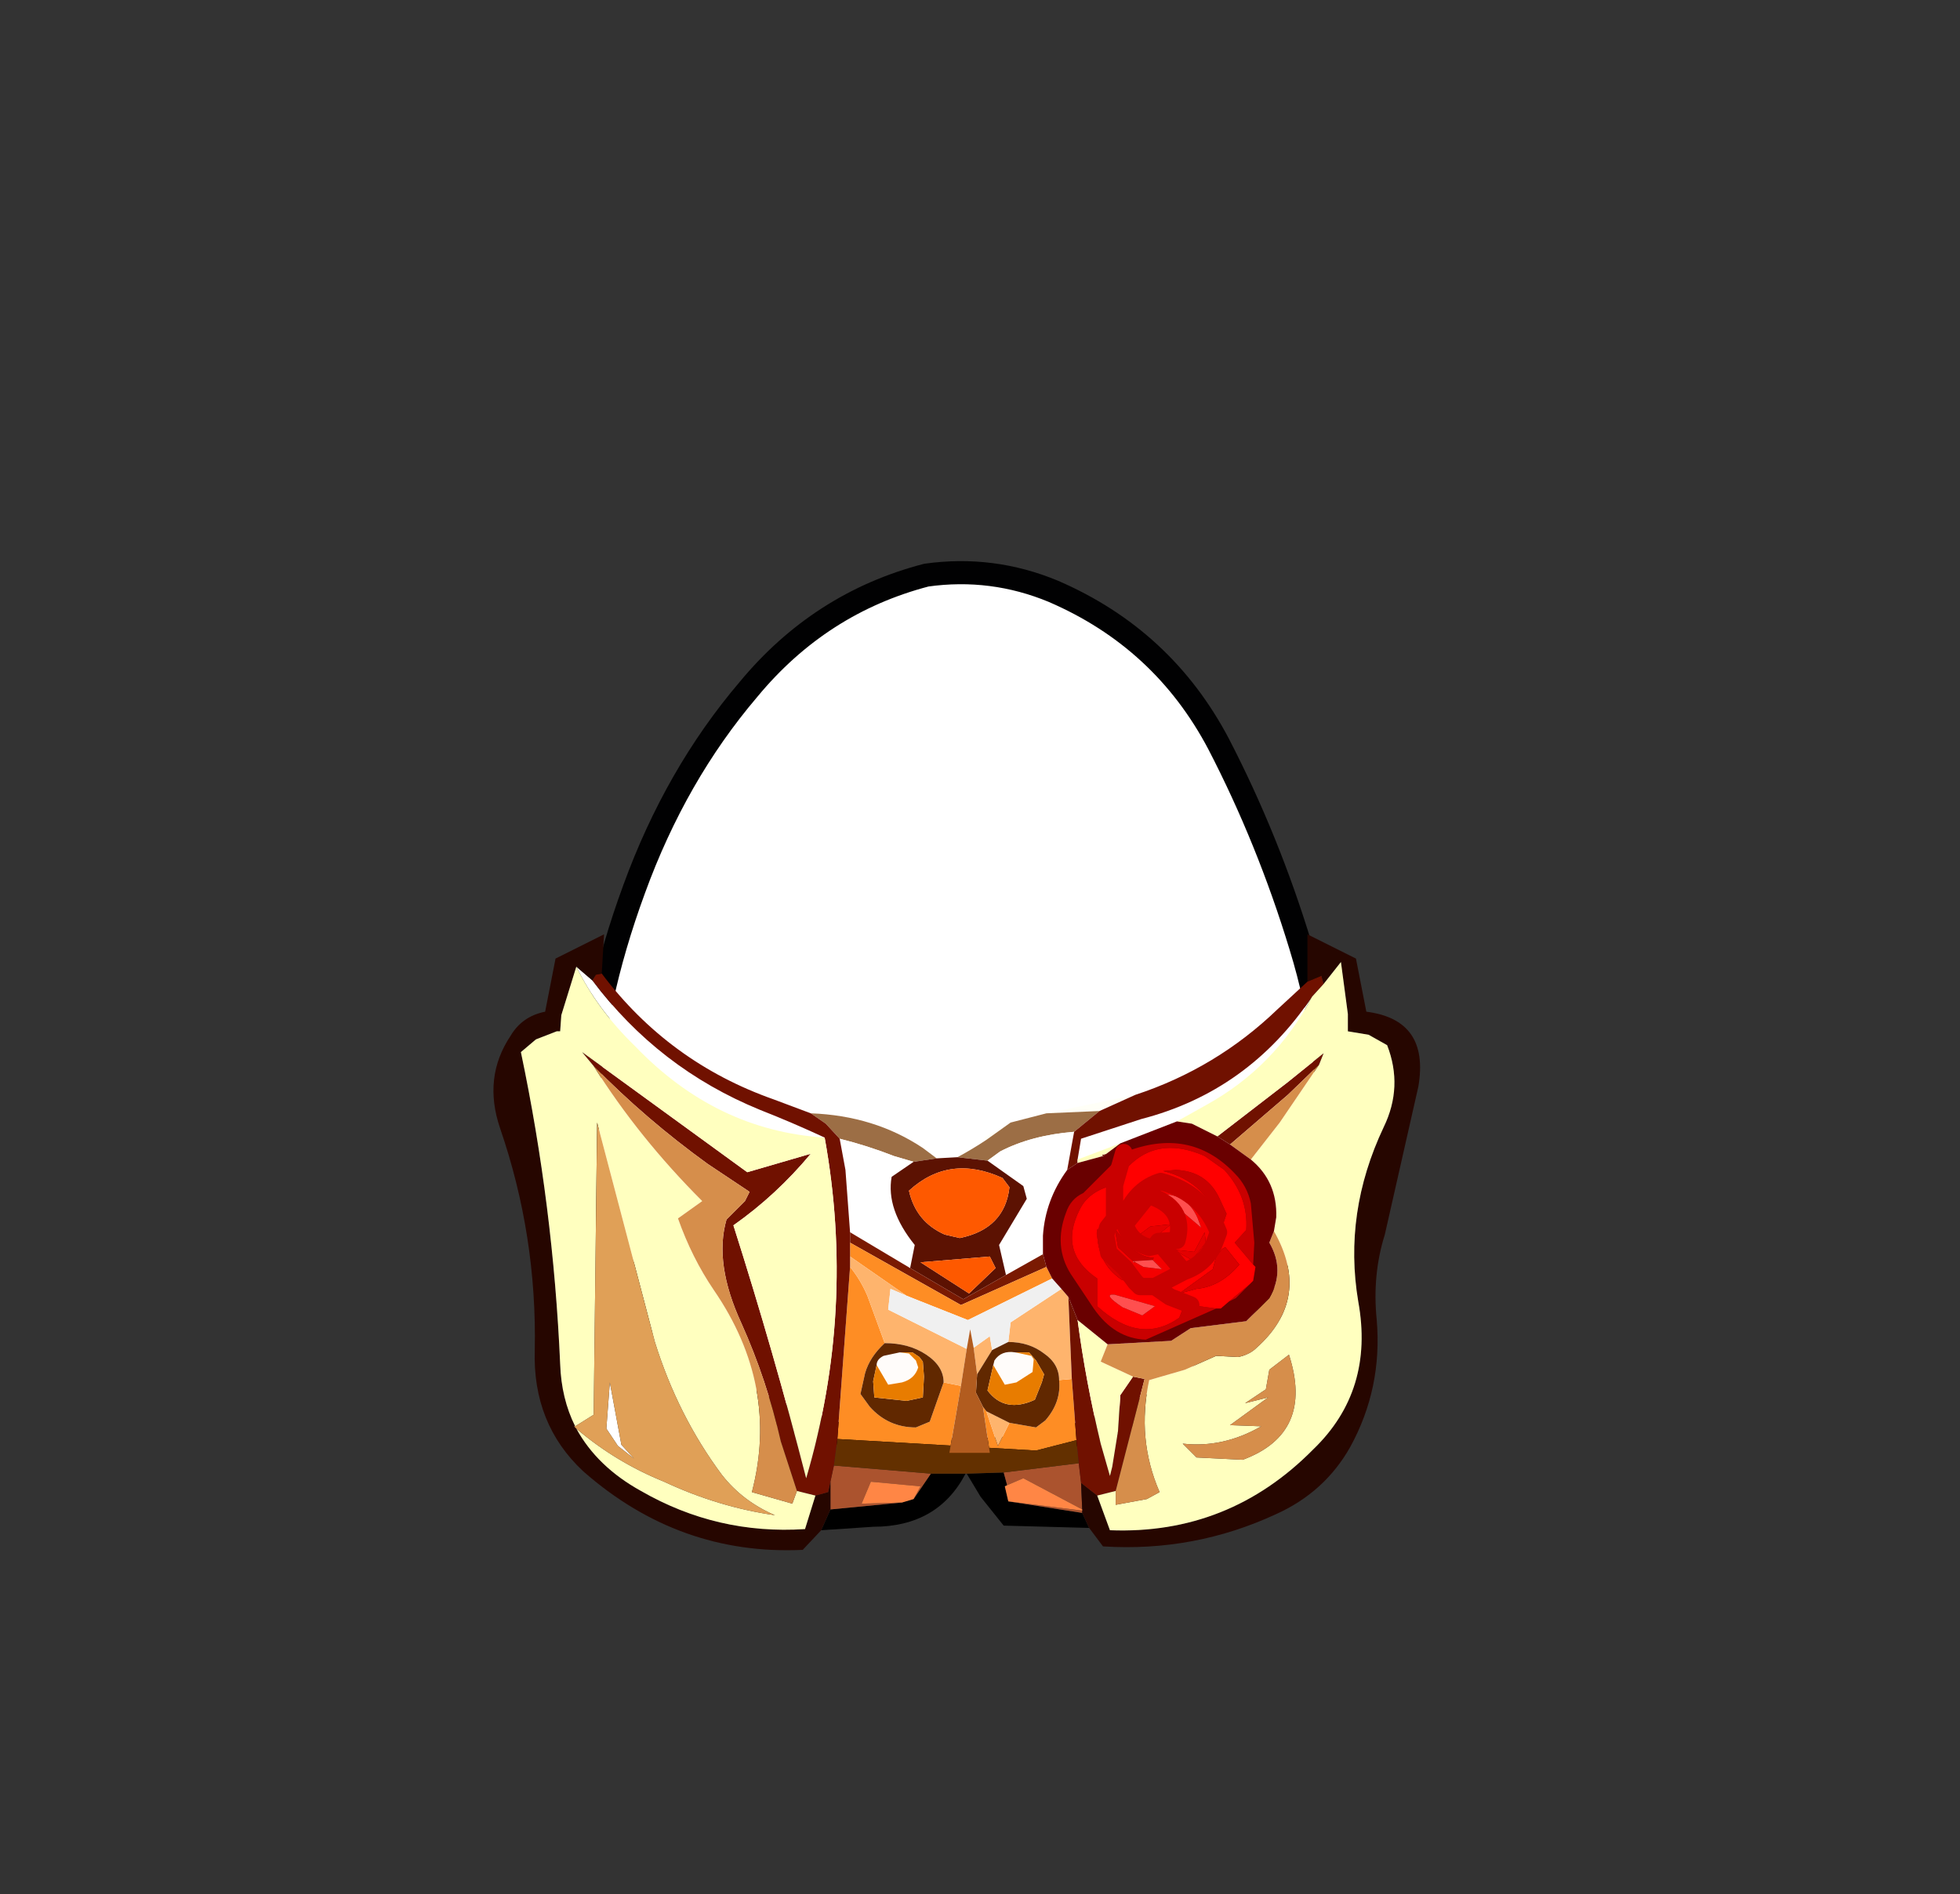 <?xml version="1.0" encoding="UTF-8" standalone="no"?>
<svg xmlns:xlink="http://www.w3.org/1999/xlink" height="82.0px" width="84.85px" xmlns="http://www.w3.org/2000/svg">
  <rect width="100%" height="100%" fill="#333333" stroke="none"/>
  <g transform="matrix(1.0, 0.0, 0.0, 1.0, 37.4, 42.25)">
    <use height="38.0" transform="matrix(1.0, 0.0, 0.0, 1.0, -11.95, -17.45)" width="32.05" xlink:href="#sprite0"/>
    <use height="38.95" transform="matrix(1.0, 0.0, 0.0, 1.0, -12.45, -17.95)" width="33.05" xlink:href="#sprite1"/>
    <use height="26.65" transform="matrix(1.0, 0.0, 0.0, 1.0, -16.05, -1.8)" width="40.15" xlink:href="#shape2"/>
  </g>
  <defs>
    <g id="sprite0" transform="matrix(1.0, 0.0, 0.0, 1.0, -0.05, 0.0)">
      <use height="38.0" transform="matrix(1.0, 0.0, 0.0, 1.0, 0.05, 0.0)" width="32.05" xlink:href="#shape0"/>
    </g>
    <g id="shape0" transform="matrix(1.0, 0.0, 0.0, 1.0, -0.05, 0.0)">
      <path d="M27.35 7.4 Q29.5 11.55 30.9 16.15 32.35 20.85 32.05 25.65 31.7 30.6 27.85 33.75 24.05 36.95 19.1 37.8 L16.5 38.0 Q12.9 38.0 9.45 36.85 4.8 35.25 2.35 31.35 -0.2 27.4 0.05 23.0 0.25 18.6 2.05 13.7 3.85 8.75 7.0 5.05 10.1 1.3 14.7 0.1 L16.5 0.0 Q18.4 0.05 20.2 0.8 24.95 2.85 27.35 7.4" fill="#ffffff" fill-rule="evenodd" stroke="none"/>
    </g>
    <g id="sprite1" transform="matrix(1.0, 0.0, 0.0, 1.0, 0.45, 0.5)">
      <use height="38.95" transform="matrix(1.0, 0.0, 0.0, 1.0, -0.45, -0.5)" width="33.05" xlink:href="#shape1"/>
    </g>
    <g id="shape1" transform="matrix(1.0, 0.0, 0.0, 1.0, 0.45, 0.5)">
      <path d="M27.35 7.4 Q24.95 2.85 20.2 0.8 17.55 -0.3 14.7 0.1 10.1 1.3 7.0 5.05 3.85 8.75 2.05 13.7 0.25 18.6 0.05 23.0 -0.2 27.4 2.35 31.35 4.8 35.25 9.45 36.85 14.1 38.4 19.1 37.8 24.05 36.95 27.85 33.75 31.7 30.6 32.05 25.65 32.35 20.85 30.9 16.15 29.5 11.55 27.35 7.4 Z" fill="none" stroke="#010102" stroke-linecap="round" stroke-linejoin="round" stroke-width="1.0"/>
    </g>
    <g id="shape2" transform="matrix(1.0, 0.0, 0.0, 1.0, 16.05, 1.8)">
      <path d="M5.3 7.1 L5.2 7.0 6.35 6.35 5.3 7.1 M7.9 5.95 L11.75 5.15 10.2 5.85 7.9 5.95" fill="#fffff7" fill-rule="evenodd" stroke="none"/>
      <path d="M-2.3 5.95 Q0.45 6.05 2.55 7.45 L3.15 7.9 2.15 8.05 1.3 7.8 Q0.15 7.35 -1.05 7.05 L-1.65 6.4 -2.3 5.95 M4.05 7.85 Q4.7 7.5 5.3 7.1 L6.35 6.35 7.9 5.95 10.2 5.85 9.1 6.75 Q7.25 6.9 5.9 7.6 L5.35 8.0 4.05 7.85" fill="#9c6e45" fill-rule="evenodd" stroke="none"/>
      <path d="M19.4 0.9 Q17.8 3.95 14.8 5.6 L13.55 6.3 11.1 7.25 9.25 7.95 9.4 7.05 12.0 6.2 Q16.65 5.0 19.4 0.9 M9.1 6.75 L8.8 8.4 Q7.85 9.7 7.75 11.25 L7.75 12.05 6.15 12.95 5.85 11.65 7.05 9.65 6.9 9.1 5.35 8.0 5.9 7.6 Q7.25 6.9 9.1 6.75 M2.15 8.05 L1.2 8.7 Q0.95 10.1 2.2 11.65 L2.0 12.65 -0.6 11.1 -0.8 8.4 -1.05 7.05 Q0.15 7.35 1.3 7.8 L2.15 8.05 M-11.75 0.2 Q-8.9 4.0 -4.5 5.8 -3.1 6.35 -1.7 7.0 -6.4 6.7 -9.9 3.05 -11.55 1.45 -12.45 -0.4 L-11.75 0.2 M-11.15 19.6 L-11.0 17.6 -10.5 20.3 -9.95 20.9 -10.65 20.35 -11.15 19.6" fill="#ffffff" fill-rule="evenodd" stroke="none"/>
      <path d="M9.75 23.9 L6.05 23.8 5.05 22.55 4.45 21.55 6.05 21.5 6.2 22.05 6.1 22.1 6.25 22.75 9.45 23.25 9.75 23.9 M4.4 21.55 Q3.2 23.85 0.4 23.85 L-1.85 24.0 -1.45 23.1 1.65 22.8 2.15 22.65 2.9 21.55 4.4 21.55" fill="#000000" fill-rule="evenodd" stroke="none"/>
      <path d="M9.4 21.95 L9.45 23.1 6.9 21.75 6.2 22.05 6.05 21.5 9.3 21.1 9.4 21.95 M9.45 23.15 L9.45 23.25 6.25 22.75 9.45 23.15 M2.9 21.55 L2.15 22.65 2.45 22.1 0.3 21.9 -0.1 22.85 1.65 22.8 -1.45 23.1 -1.45 21.9 -1.3 21.2 2.9 21.55" fill="#ab532e" fill-rule="evenodd" stroke="none"/>
      <path d="M3.15 7.9 L4.05 7.85 5.35 8.0 6.9 9.1 7.05 9.65 5.85 11.65 6.15 12.95 4.3 14.0 2.0 12.65 2.2 11.65 Q0.95 10.1 1.2 8.7 L2.15 8.05 3.15 7.9 M3.5 11.2 L4.15 11.35 Q6.1 10.95 6.3 9.15 L6.0 8.75 Q3.7 7.7 1.95 9.3 2.25 10.65 3.5 11.2 M2.45 12.4 L4.55 13.75 5.7 12.65 5.45 12.15 2.45 12.4" fill="#5c1202" fill-rule="evenodd" stroke="none"/>
      <path d="M-0.6 11.1 L2.0 12.65 4.3 14.0 6.15 12.95 7.75 12.05 7.9 12.6 4.2 14.25 -0.6 11.55 -0.6 11.1" fill="#7a1a02" fill-rule="evenodd" stroke="none"/>
      <path d="M7.9 12.6 L8.15 13.1 4.5 14.9 1.85 13.85 -0.6 12.15 -0.6 11.55 4.2 14.25 7.9 12.6 M9.0 17.45 L9.2 20.1 7.45 20.55 -1.15 20.05 -0.6 12.6 Q-0.15 13.15 0.15 13.85 L0.9 15.9 Q0.25 16.5 0.05 17.2 L-0.15 18.1 0.25 18.65 Q1.05 19.55 2.25 19.55 L2.85 19.3 3.45 17.6 4.2 17.75 3.7 20.65 5.45 20.65 5.15 18.65 5.3 18.85 5.8 20.35 6.3 19.35 7.45 19.55 7.85 19.25 Q8.55 18.45 8.45 17.5 L9.0 17.45" fill="#fe8d24" fill-rule="evenodd" stroke="none"/>
      <path d="M8.55 13.55 L8.85 13.9 9.0 17.45 8.45 17.5 Q8.45 16.8 7.8 16.35 7.15 15.85 6.25 15.85 L6.35 15.0 8.55 13.55 M4.75 16.1 L5.45 15.6 5.55 16.2 4.9 17.25 4.75 16.1 M6.3 19.35 L5.8 20.35 5.3 18.85 6.3 19.35 M4.2 17.75 L3.45 17.6 Q3.45 16.9 2.7 16.4 1.95 15.9 0.9 15.9 L0.15 13.85 Q-0.15 13.15 -0.6 12.6 L-0.6 12.15 1.85 13.85 1.15 13.55 1.05 14.45 4.45 16.15 4.2 17.75" fill="#feb46d" fill-rule="evenodd" stroke="none"/>
      <path d="M4.45 21.55 L4.4 21.55 2.9 21.55 -1.3 21.2 -1.15 20.05 7.45 20.55 9.2 20.1 9.3 21.1 6.05 21.5 4.45 21.55" fill="#633000" fill-rule="evenodd" stroke="none"/>
      <path d="M19.2 0.25 L19.2 -1.8 21.3 -0.75 21.75 1.55 Q24.5 1.9 24.0 4.8 L22.55 11.2 Q22.0 12.95 22.2 14.9 22.45 17.85 21.05 20.4 19.95 22.35 17.85 23.3 14.3 24.95 10.35 24.7 L9.75 23.9 9.45 23.25 9.45 23.15 9.45 23.1 9.4 21.95 10.1 22.5 10.65 24.0 Q15.8 24.2 19.45 20.5 22.1 17.95 21.4 14.1 20.75 10.25 22.5 6.55 23.35 4.8 22.65 3.0 L21.85 2.55 20.95 2.4 20.95 1.65 20.65 -0.6 19.9 0.35 19.8 0.0 19.2 0.25 M-1.85 24.0 L-2.65 24.85 Q-8.0 25.1 -12.15 21.45 -14.35 19.4 -14.25 16.2 -14.15 11.25 -15.75 6.6 -16.5 4.4 -15.3 2.6 -14.8 1.75 -13.8 1.55 L-13.35 -0.75 -11.25 -1.8 -11.35 -0.1 -11.6 -0.05 -11.75 0.2 -12.45 -0.4 -13.1 1.7 -13.15 2.4 -13.3 2.4 -14.2 2.75 -14.85 3.3 Q-13.45 9.95 -13.15 16.8 -13.1 18.3 -12.5 19.5 L-12.55 19.5 -12.45 19.6 Q-11.55 21.25 -9.65 22.3 -6.35 24.2 -2.55 23.95 L-2.1 22.5 -1.55 22.35 -1.45 21.9 -1.45 23.1 -1.85 24.0" fill="#260600" fill-rule="evenodd" stroke="none"/>
      <path d="M-11.35 -0.1 Q-8.45 3.75 -3.9 5.35 L-2.3 5.95 -1.65 6.4 -1.05 7.05 -0.8 8.4 -0.6 11.1 -0.6 11.55 -0.6 12.15 -0.6 12.6 -1.15 20.05 -1.3 21.2 -1.45 21.9 -1.55 22.35 -2.1 22.5 -2.9 22.3 -3.6 20.15 Q-4.2 17.5 -5.3 15.05 -6.5 12.45 -5.95 10.55 L-5.7 10.3 -5.15 9.75 -4.95 9.35 -6.75 8.15 Q-9.45 6.2 -11.7 3.9 L-12.2 3.3 -5.05 8.5 -2.3 7.7 Q-3.8 9.5 -5.65 10.8 -3.9 16.3 -2.5 21.75 -0.35 14.45 -1.7 7.0 -3.1 6.35 -4.5 5.8 -8.9 4.0 -11.75 0.2 L-11.6 -0.05 -11.35 -0.1 M11.75 5.15 Q15.25 4.0 17.9 1.45 L19.2 0.25 19.8 0.0 19.9 0.35 19.4 0.9 Q16.65 5.0 12.0 6.2 L9.4 7.05 9.25 7.95 9.25 8.1 8.8 8.4 9.1 6.75 10.2 5.85 11.75 5.15 M10.1 22.5 L9.4 21.95 9.3 21.1 9.2 20.1 9.0 17.45 8.85 13.9 9.25 14.9 Q9.6 17.55 10.25 20.25 L10.65 21.65 10.75 21.25 11.0 19.7 11.1 18.15 11.65 17.35 12.15 17.45 10.9 22.3 10.1 22.5 M15.3 6.95 L18.35 4.6 19.9 3.35 19.7 3.85 18.35 5.15 15.85 7.3 15.3 6.95 M10.35 7.8 L10.3 7.75 10.5 7.7 10.35 7.8" fill="#701100" fill-rule="evenodd" stroke="none"/>
      <path d="M19.9 0.35 L20.65 -0.6 20.95 1.65 20.95 2.4 21.85 2.55 22.65 3.0 Q23.35 4.8 22.5 6.55 20.75 10.25 21.4 14.1 22.1 17.95 19.45 20.5 15.8 24.2 10.65 24.0 L10.1 22.5 10.9 22.3 10.9 22.9 12.25 22.65 12.8 22.35 Q11.8 20.05 12.35 17.5 L13.9 17.05 15.25 16.45 16.2 16.5 Q16.7 16.4 17.0 16.1 19.4 13.95 17.75 11.05 L17.85 10.45 Q17.9 8.9 16.75 7.95 L18.0 6.35 19.7 3.85 19.9 3.35 18.35 4.6 15.3 6.95 14.2 6.4 13.55 6.3 14.8 5.6 Q17.8 3.95 19.4 0.9 L19.9 0.35 M19.9 3.3 L19.9 3.35 19.9 3.3 M9.25 8.1 L9.25 7.95 11.1 7.25 10.5 7.7 10.3 7.75 10.35 7.8 9.25 8.1 M10.55 15.95 L10.25 16.7 11.65 17.35 11.1 18.15 11.0 19.7 10.75 21.25 10.65 21.65 10.25 20.25 Q9.6 17.55 9.25 14.9 L10.55 15.95 M16.5 18.5 L17.5 18.25 15.85 19.45 17.2 19.5 Q15.55 20.45 13.8 20.25 L14.4 20.85 16.4 20.95 Q19.5 19.8 18.4 16.4 L17.55 17.05 17.4 17.9 16.5 18.5 M-1.7 7.0 Q-0.35 14.45 -2.5 21.75 -3.9 16.3 -5.65 10.8 -3.8 9.5 -2.3 7.7 L-5.05 8.5 -12.2 3.3 -11.7 3.9 Q-9.75 7.0 -7.0 9.75 L-8.05 10.5 Q-7.45 12.2 -6.5 13.6 -3.65 17.75 -4.85 22.35 L-3.1 22.85 -2.9 22.3 -2.1 22.5 -2.55 23.95 Q-6.35 24.2 -9.65 22.3 -11.55 21.25 -12.45 19.6 -10.75 21.05 -8.65 21.9 -6.3 23.0 -3.85 23.35 -5.25 22.75 -6.15 21.6 -8.05 19.05 -9.05 15.85 L-11.55 6.35 -11.7 19.0 -12.5 19.5 Q-13.1 18.3 -13.15 16.8 -13.45 9.95 -14.85 3.3 L-14.2 2.75 -13.3 2.4 -13.15 2.4 -13.1 1.7 -12.45 -0.4 Q-11.55 1.45 -9.9 3.05 -6.4 6.7 -1.7 7.0" fill="#ffffbf" fill-rule="evenodd" stroke="none"/>
      <path d="M19.7 3.85 L18.0 6.35 16.75 7.95 15.85 7.3 18.35 5.15 19.7 3.85 M17.75 11.05 Q19.4 13.95 17.0 16.1 16.7 16.4 16.2 16.5 L15.25 16.45 13.9 17.05 12.35 17.5 Q11.8 20.05 12.8 22.35 L12.25 22.65 10.9 22.9 10.9 22.3 12.15 17.45 11.65 17.35 10.25 16.7 10.55 15.95 13.3 15.8 14.15 15.25 16.55 14.95 17.55 13.95 Q18.25 12.75 17.55 11.55 L17.75 11.05 M16.5 18.5 L17.4 17.9 17.55 17.05 18.4 16.4 Q19.5 19.8 16.4 20.95 L14.4 20.85 13.8 20.25 Q15.55 20.45 17.2 19.5 L15.85 19.45 17.5 18.25 16.5 18.5 M-11.7 3.9 Q-9.45 6.2 -6.75 8.15 L-4.95 9.35 -5.15 9.75 -5.7 10.3 -5.95 10.55 Q-6.5 12.45 -5.3 15.05 -4.2 17.5 -3.6 20.15 L-2.9 22.3 -3.1 22.85 -4.85 22.35 Q-3.65 17.75 -6.5 13.6 -7.45 12.2 -8.05 10.5 L-7.0 9.75 Q-9.75 7.0 -11.7 3.9" fill="#d68e4b" fill-rule="evenodd" stroke="none"/>
      <path d="M-12.5 19.5 L-11.7 19.0 -11.55 6.35 -9.05 15.85 Q-8.05 19.05 -6.15 21.6 -5.25 22.75 -3.85 23.35 -6.3 23.0 -8.65 21.9 -10.75 21.05 -12.45 19.6 L-12.55 19.5 -12.5 19.5 M-11.15 19.6 L-10.65 20.35 -9.95 20.9 -10.5 20.3 -11.0 17.6 -11.15 19.6" fill="#e0a057" fill-rule="evenodd" stroke="none"/>
      <path d="M8.15 13.1 L8.55 13.55 6.35 15.0 6.25 15.85 5.55 16.2 5.45 15.6 4.75 16.1 4.6 15.3 4.45 16.15 1.05 14.45 1.15 13.55 1.85 13.85 4.5 14.9 8.15 13.1" fill="#f0f0f0" fill-rule="evenodd" stroke="none"/>
      <path d="M6.55 16.3 L7.25 16.45 7.35 16.6 7.3 17.15 6.6 17.6 6.1 17.7 5.6 16.85 5.65 16.65 Q5.95 16.2 6.55 16.3 M1.55 16.3 L1.95 16.35 2.25 16.65 2.35 16.95 Q2.2 17.45 1.65 17.6 L1.05 17.7 0.55 16.85 Q0.55 16.6 0.85 16.45 L1.55 16.3" fill="#fffcfa" fill-rule="evenodd" stroke="none"/>
      <path d="M5.6 16.85 L5.35 17.95 Q6.1 18.95 7.4 18.35 L7.7 17.6 7.8 17.25 7.45 16.65 7.15 16.3 6.55 16.3 Q5.95 16.2 5.65 16.65 L5.6 16.85 M5.55 16.2 L6.25 15.85 Q7.15 15.85 7.8 16.35 8.45 16.8 8.45 17.5 8.55 18.45 7.85 19.25 L7.45 19.55 6.3 19.35 5.3 18.85 5.15 18.65 4.85 18.05 4.9 17.25 5.55 16.2 M3.45 17.6 L2.85 19.3 2.25 19.55 Q1.05 19.55 0.25 18.65 L-0.15 18.1 0.05 17.2 Q0.25 16.5 0.9 15.9 1.95 15.9 2.7 16.4 3.45 16.9 3.45 17.6 M0.55 16.85 L0.4 17.55 0.45 18.25 1.85 18.4 2.55 18.25 2.6 17.35 2.55 16.7 2.4 16.5 2.1 16.3 1.55 16.3 0.85 16.45 Q0.55 16.6 0.55 16.85" fill="#612800" fill-rule="evenodd" stroke="none"/>
      <path d="M6.55 16.3 L7.15 16.3 7.45 16.65 7.8 17.25 7.7 17.6 7.4 18.35 Q6.1 18.95 5.35 17.95 L5.6 16.85 6.1 17.7 6.6 17.6 7.3 17.15 7.35 16.6 7.25 16.45 6.55 16.3 M1.55 16.3 L2.1 16.3 2.4 16.5 2.55 16.7 2.6 17.35 2.55 18.25 1.85 18.4 0.45 18.25 0.4 17.55 0.55 16.85 1.05 17.7 1.65 17.6 Q2.2 17.45 2.35 16.95 L2.25 16.65 1.95 16.35 1.55 16.3" fill="#e87c00" fill-rule="evenodd" stroke="none"/>
      <path d="M4.75 16.1 L4.9 17.25 4.85 18.05 5.15 18.65 5.45 20.65 3.7 20.65 4.2 17.75 4.45 16.15 4.6 15.3 4.75 16.1" fill="#b25c1f" fill-rule="evenodd" stroke="none"/>
      <path d="M9.45 23.1 L9.45 23.15 6.25 22.75 6.1 22.1 6.2 22.05 6.9 21.75 9.45 23.1 M2.15 22.65 L1.65 22.8 -0.1 22.85 0.3 21.9 2.45 22.1 2.15 22.65" fill="#ff8645" fill-rule="evenodd" stroke="none"/>
      <path d="M13.55 6.3 L14.2 6.4 15.3 6.95 15.85 7.3 16.75 7.95 Q17.9 8.9 17.85 10.45 L17.75 11.05 17.55 11.55 Q18.25 12.75 17.55 13.95 L16.55 14.95 14.15 15.25 13.3 15.8 10.55 15.95 9.25 14.9 8.85 13.9 8.55 13.55 8.15 13.1 7.9 12.6 7.75 12.05 7.75 11.25 Q7.85 9.7 8.8 8.4 L9.25 8.1 10.35 7.8 10.5 7.7 11.1 7.25 13.55 6.3" fill="#690000" fill-rule="evenodd" stroke="none"/>
      <path d="M3.5 11.2 Q2.25 10.65 1.95 9.3 3.7 7.7 6.0 8.75 L6.3 9.15 Q6.1 10.95 4.15 11.35 L3.5 11.2 M2.45 12.4 L5.45 12.15 5.7 12.65 4.55 13.75 2.45 12.4" fill="#fe5900" fill-rule="evenodd" stroke="none"/>
      <path d="M13.5 8.4 Q14.85 8.45 15.4 9.65 L15.7 10.3 15.5 10.9 Q14.85 8.9 12.95 8.45 L13.5 8.4 M10.85 9.05 L11.25 7.65 10.85 9.05 Q9.75 9.3 9.35 10.1 8.4 11.95 10.1 13.1 L10.1 14.3 Q11.95 16.0 13.65 14.8 L13.9 14.15 14.15 14.25 15.25 14.4 12.2 15.75 Q10.85 15.7 9.95 14.4 L8.95 12.9 Q8.2 11.7 8.75 10.25 8.95 9.65 9.5 9.4 L11.25 7.65 Q14.1 6.5 16.05 8.55 16.6 9.1 16.75 9.85 L16.9 11.55 16.85 12.5 16.05 11.55 16.55 11.0 Q16.65 9.55 15.6 8.4 L14.75 7.8 Q12.25 6.7 10.85 9.05 M11.65 12.35 L11.0 11.75 10.85 10.9 Q11.7 12.2 12.55 12.2 L12.5 12.3 11.7 12.35 11.65 12.35 M11.75 12.4 L11.7 12.4 11.7 12.35 11.75 12.4 M16.7 13.35 L16.1 13.95 15.8 14.1 16.7 13.35" fill="#c90000" fill-rule="evenodd" stroke="none"/>
      <path d="M13.5 8.4 L12.95 8.45 Q14.85 8.9 15.5 10.9 L15.7 10.3 15.4 9.65 Q14.85 8.45 13.5 8.4 M10.85 9.05 Q12.25 6.7 14.75 7.8 L15.6 8.4 Q16.65 9.55 16.55 11.0 L16.05 11.55 16.85 12.5 16.95 12.6 16.85 13.2 16.7 13.35 15.8 14.1 15.45 14.4 15.25 14.4 14.15 14.25 13.9 14.15 13.65 14.8 Q11.95 16.0 10.1 14.3 L10.1 13.1 Q8.4 11.95 9.35 10.1 9.75 9.3 10.85 9.05 L10.85 10.5 10.85 9.05 M10.9 10.45 L10.85 10.5 10.55 10.9 10.5 11.1 10.45 11.15 10.6 12.0 11.3 12.65 11.75 13.25 11.05 12.6 10.4 12.15 10.1 10.95 Q10.05 12.4 11.15 13.15 L11.95 13.45 12.6 13.45 13.85 12.8 Q14.85 12.45 15.2 11.5 L15.35 11.1 Q14.7 9.4 12.85 8.9 11.85 9.2 11.35 10.3 L10.9 10.45 M13.9 14.15 L13.25 13.9 12.6 13.45 13.25 13.9 13.9 14.15 M15.45 11.9 L15.25 12.15 15.1 12.7 13.65 13.75 14.4 13.55 Q15.45 13.45 16.25 12.5 L15.65 11.75 Q15.5 11.8 15.45 11.9 M12.6 14.3 L10.85 13.8 Q10.3 13.75 11.2 14.35 L12.05 14.7 12.6 14.3" fill="#ff0000" fill-rule="evenodd" stroke="none"/>
      <path d="M11.75 13.25 L11.95 13.45 11.15 13.15 Q10.05 12.4 10.1 10.95 L10.4 12.15 11.05 12.6 11.75 13.25 M15.45 11.9 Q15.5 11.8 15.65 11.75 L16.25 12.5 Q15.45 13.45 14.4 13.55 L13.65 13.75 15.1 12.7 15.25 12.15 15.45 11.9" fill="#d90000" fill-rule="evenodd" stroke="none"/>
      <path d="M10.85 10.5 L10.9 10.45 11.35 10.3 Q11.85 9.2 12.85 8.9 14.7 9.4 15.35 11.1 L15.2 11.5 Q14.85 12.45 13.85 12.8 L12.6 13.45 11.95 13.45 11.75 13.25 11.3 12.65 10.6 12.0 10.45 11.15 10.5 11.1 10.55 10.9 10.9 10.45 10.55 10.9 10.85 10.5 M12.5 12.3 L12.55 12.2 Q11.7 12.2 10.85 10.9 L11.0 11.75 11.65 12.35 11.65 12.4 11.7 12.4 11.75 12.4 12.1 12.6 12.9 12.7 12.5 12.3 M12.75 11.5 L13.55 11.45 Q13.95 10.0 12.3 9.5 L11.3 10.75 Q11.55 11.55 12.35 11.75 L12.6 11.7 12.75 11.5 13.85 12.8 12.75 11.5 12.6 11.7 12.35 11.75 Q11.55 11.55 11.3 10.75 L12.3 9.5 Q13.95 10.0 13.55 11.45 L12.75 11.5 M12.4 10.85 L11.8 11.3 12.5 11.4 13.3 10.75 12.4 10.85 M14.75 11.1 L14.3 11.95 13.4 11.85 14.2 12.3 14.8 11.55 14.75 11.1 M14.6 10.9 L14.45 10.5 Q14.0 9.45 12.9 9.45 L14.6 10.9" fill="#f40000" fill-rule="evenodd" stroke="none"/>
      <path d="M12.4 10.85 L13.3 10.75 12.5 11.4 11.8 11.3 12.4 10.85 M14.75 11.1 L14.8 11.55 14.2 12.3 13.4 11.85 14.3 11.95 14.75 11.1" fill="#e30000" fill-rule="evenodd" stroke="none"/>
      <path d="M12.5 12.3 L12.9 12.7 12.1 12.6 11.75 12.4 11.7 12.35 12.5 12.3 M11.7 12.4 L11.65 12.4 11.65 12.35 11.7 12.35 11.7 12.4 M14.6 10.9 L12.9 9.45 Q14.0 9.45 14.45 10.5 L14.6 10.9 M12.6 14.3 L12.05 14.7 11.2 14.35 Q10.3 13.75 10.85 13.8 L12.6 14.3" fill="#ff4f4f" fill-rule="evenodd" stroke="none"/>
      <path d="M11.25 7.65 L10.85 9.05 10.85 10.5 M14.15 14.25 L13.9 14.15 13.25 13.9 12.6 13.45 13.85 12.8 12.75 11.5 12.6 11.7 12.35 11.75 Q11.55 11.55 11.3 10.75 L12.3 9.5 Q13.95 10.0 13.55 11.45 L12.75 11.5 M10.9 10.45 L11.35 10.3 Q11.85 9.2 12.85 8.9 14.7 9.4 15.35 11.1 L15.2 11.5 Q14.85 12.45 13.85 12.8 M10.55 10.9 L10.5 11.1 M10.45 11.15 L10.6 12.0 11.3 12.65 11.75 13.25 11.95 13.45 12.6 13.45 M10.9 10.45 L10.55 10.9" fill="none" stroke="#c90000" stroke-linecap="round" stroke-linejoin="round" stroke-width="0.75"/>
    </g>
  </defs>
</svg>
